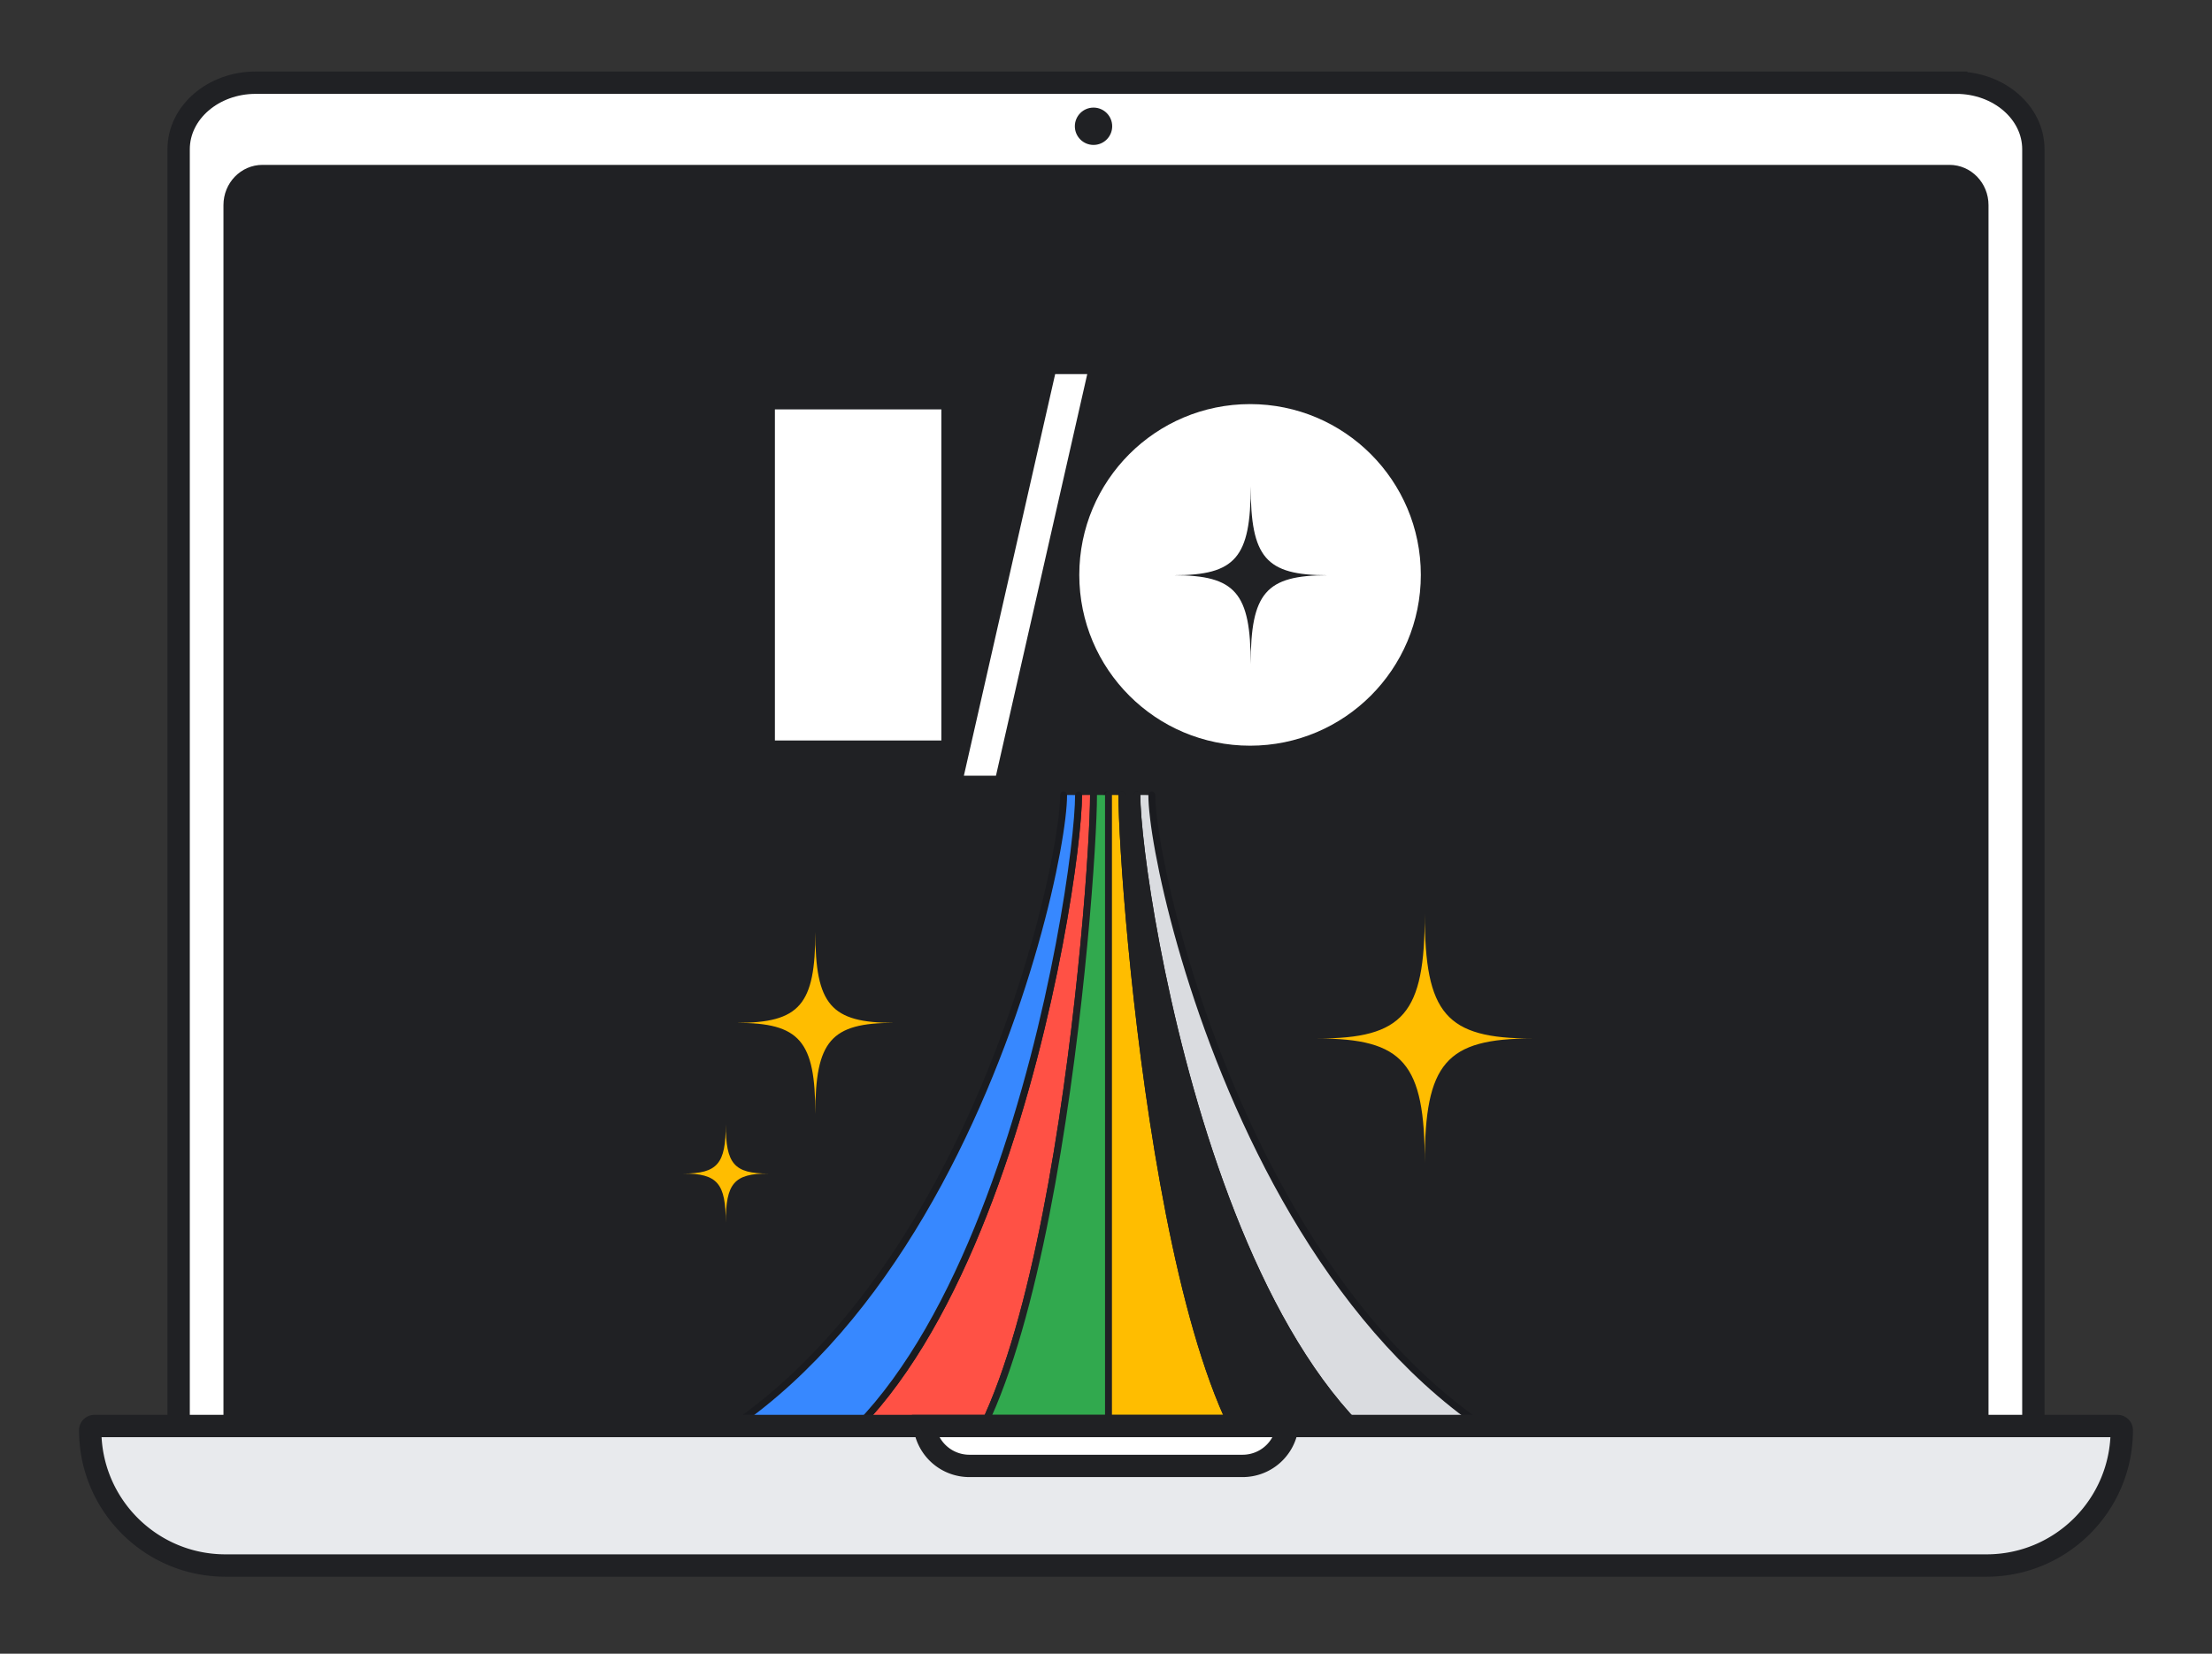 <svg xmlns="http://www.w3.org/2000/svg" width="198" height="148" fill="none"><rect width="100%" height="100%" fill="#333333" stroke="none"/><path fill="#fff" stroke="#202124" stroke-miterlimit="10" stroke-width="2" d="M175.107 7.4H22.892c-3.812 0-6.902 2.667-6.902 5.956v113.998c0 3.289 3.09 5.955 6.902 5.955h152.215c3.812 0 6.903-2.666 6.903-5.955V13.356c0-3.29-3.091-5.955-6.903-5.955Z"/><path fill="#202124" stroke="#202124" stroke-miterlimit="10" stroke-width=".886" d="M174.499 15.198H23.498c-1.686 0-3.053 1.412-3.053 3.154v109.571c0 1.742 1.367 3.155 3.053 3.155h151.001c1.686 0 3.053-1.413 3.053-3.155V18.353c0-1.743-1.367-3.155-3.053-3.155Z"/><path fill="#FF5145" d="M97.883 71.15c0 8.28-4.256 63.273-17.078 63.273H62.387c25.642 0 34.156-54.992 34.156-63.272"/><path stroke="#202124" stroke-linecap="round" stroke-linejoin="round" stroke-width=".619" d="M97.883 71.15c0 8.28-4.256 63.273-17.078 63.273H62.387c25.642 0 34.156-54.992 34.156-63.272"/><path fill="#FFBD00" d="M99.086 71.15v63.273h18.418c-12.823 0-17.078-54.992-17.078-63.272"/><path stroke="#1A1B1F" stroke-linecap="round" stroke-linejoin="round" stroke-width=".619" d="M99.086 71.15v63.273h18.418c-12.823 0-17.078-54.992-17.078-63.272"/><path fill="#DADCE0" d="M101.762 71.15c0 8.28 8.514 63.273 34.156 63.273h18.418c-38.465 0-51.234-54.992-51.234-63.272"/><path stroke="#1A1B1F" stroke-linecap="round" stroke-linejoin="round" stroke-width=".619" d="M101.762 71.15c0 8.28 8.514 63.273 34.156 63.273h18.418c-38.465 0-51.234-54.992-51.234-63.272"/><path fill="#3788FF" d="M95.205 71.15c0 8.28-12.769 63.273-51.234 63.273h18.416c25.643 0 34.156-54.992 34.156-63.272"/><path stroke="#1A1B1F" stroke-linecap="round" stroke-linejoin="round" stroke-width=".619" d="M95.205 71.15c0 8.28-12.769 63.273-51.234 63.273h18.416c25.643 0 34.156-54.992 34.156-63.272"/><path fill="#31A94E" d="M97.883 71.15c0 8.28-4.256 63.273-17.078 63.273h18.418V71.151"/><path stroke="#202124" stroke-linecap="round" stroke-linejoin="round" stroke-width=".619" d="M97.883 71.15c0 8.28-4.256 63.273-17.078 63.273h18.418V71.151"/><path fill="#202124" d="M100.423 71.15c0 8.28 4.256 63.273 17.078 63.273h18.419c-25.643 0-34.156-54.992-34.156-63.272"/><path stroke="#202124" stroke-linecap="round" stroke-linejoin="round" stroke-width=".619" d="M100.423 71.15c0 8.28 4.256 63.273 17.078 63.273h18.419c-25.643 0-34.156-54.992-34.156-63.272"/><path fill="#FFBD00" d="M72.98 83.388c0 6.541 1.39 8.152 7.03 8.152-5.64 0-7.03 1.61-7.03 8.152 0-6.541-1.39-8.152-7.028-8.152 5.639 0 7.029-1.61 7.029-8.152ZM127.534 81.797c0 8.94 1.898 11.144 9.608 11.144-7.708 0-9.608 2.2-9.608 11.144 0-8.941-1.897-11.144-9.607-11.144 7.707 0 9.607-2.201 9.607-11.144ZM64.966 100.629c0 3.528.75 4.398 3.793 4.398-3.044 0-3.793.869-3.793 4.398 0-3.529-.75-4.398-3.793-4.398 3.043 0 3.793-.87 3.793-4.398Z"/><path fill="#fff" d="M84.263 36.636h-14.9v29.632h14.9V36.635ZM111.895 66.736c8.442 0 15.286-6.844 15.286-15.286s-6.844-15.285-15.286-15.285-15.286 6.843-15.286 15.285 6.844 15.286 15.286 15.286ZM89.15 69.424h-2.872L94.45 33.48h2.872L89.15 69.424Z"/><path fill="#202124" d="M111.952 43.513c0 6.395 1.356 7.968 6.87 7.968-5.514 0-6.87 1.575-6.87 7.968 0-6.395-1.357-7.968-6.87-7.968 5.513 0 6.87-1.575 6.87-7.968Z"/><path fill="#E8EAED" stroke="#202124" stroke-width="2" d="M8.075 128a.38.38 0 0 1 .38-.379h181.089a.38.38 0 0 1 .379.379c0 6.686-5.419 12.106-12.105 12.106H20.181c-6.686 0-12.106-5.42-12.106-12.106Z"/><path fill="#fff" stroke="#202124" stroke-width="2" d="M86.77 131.192a4.041 4.041 0 0 1-4.014-3.571h32.487a4.042 4.042 0 0 1-4.014 3.571h-24.46Z"/><circle cx="97.883" cy="11.3" r="1.671" fill="#202124"/></svg>